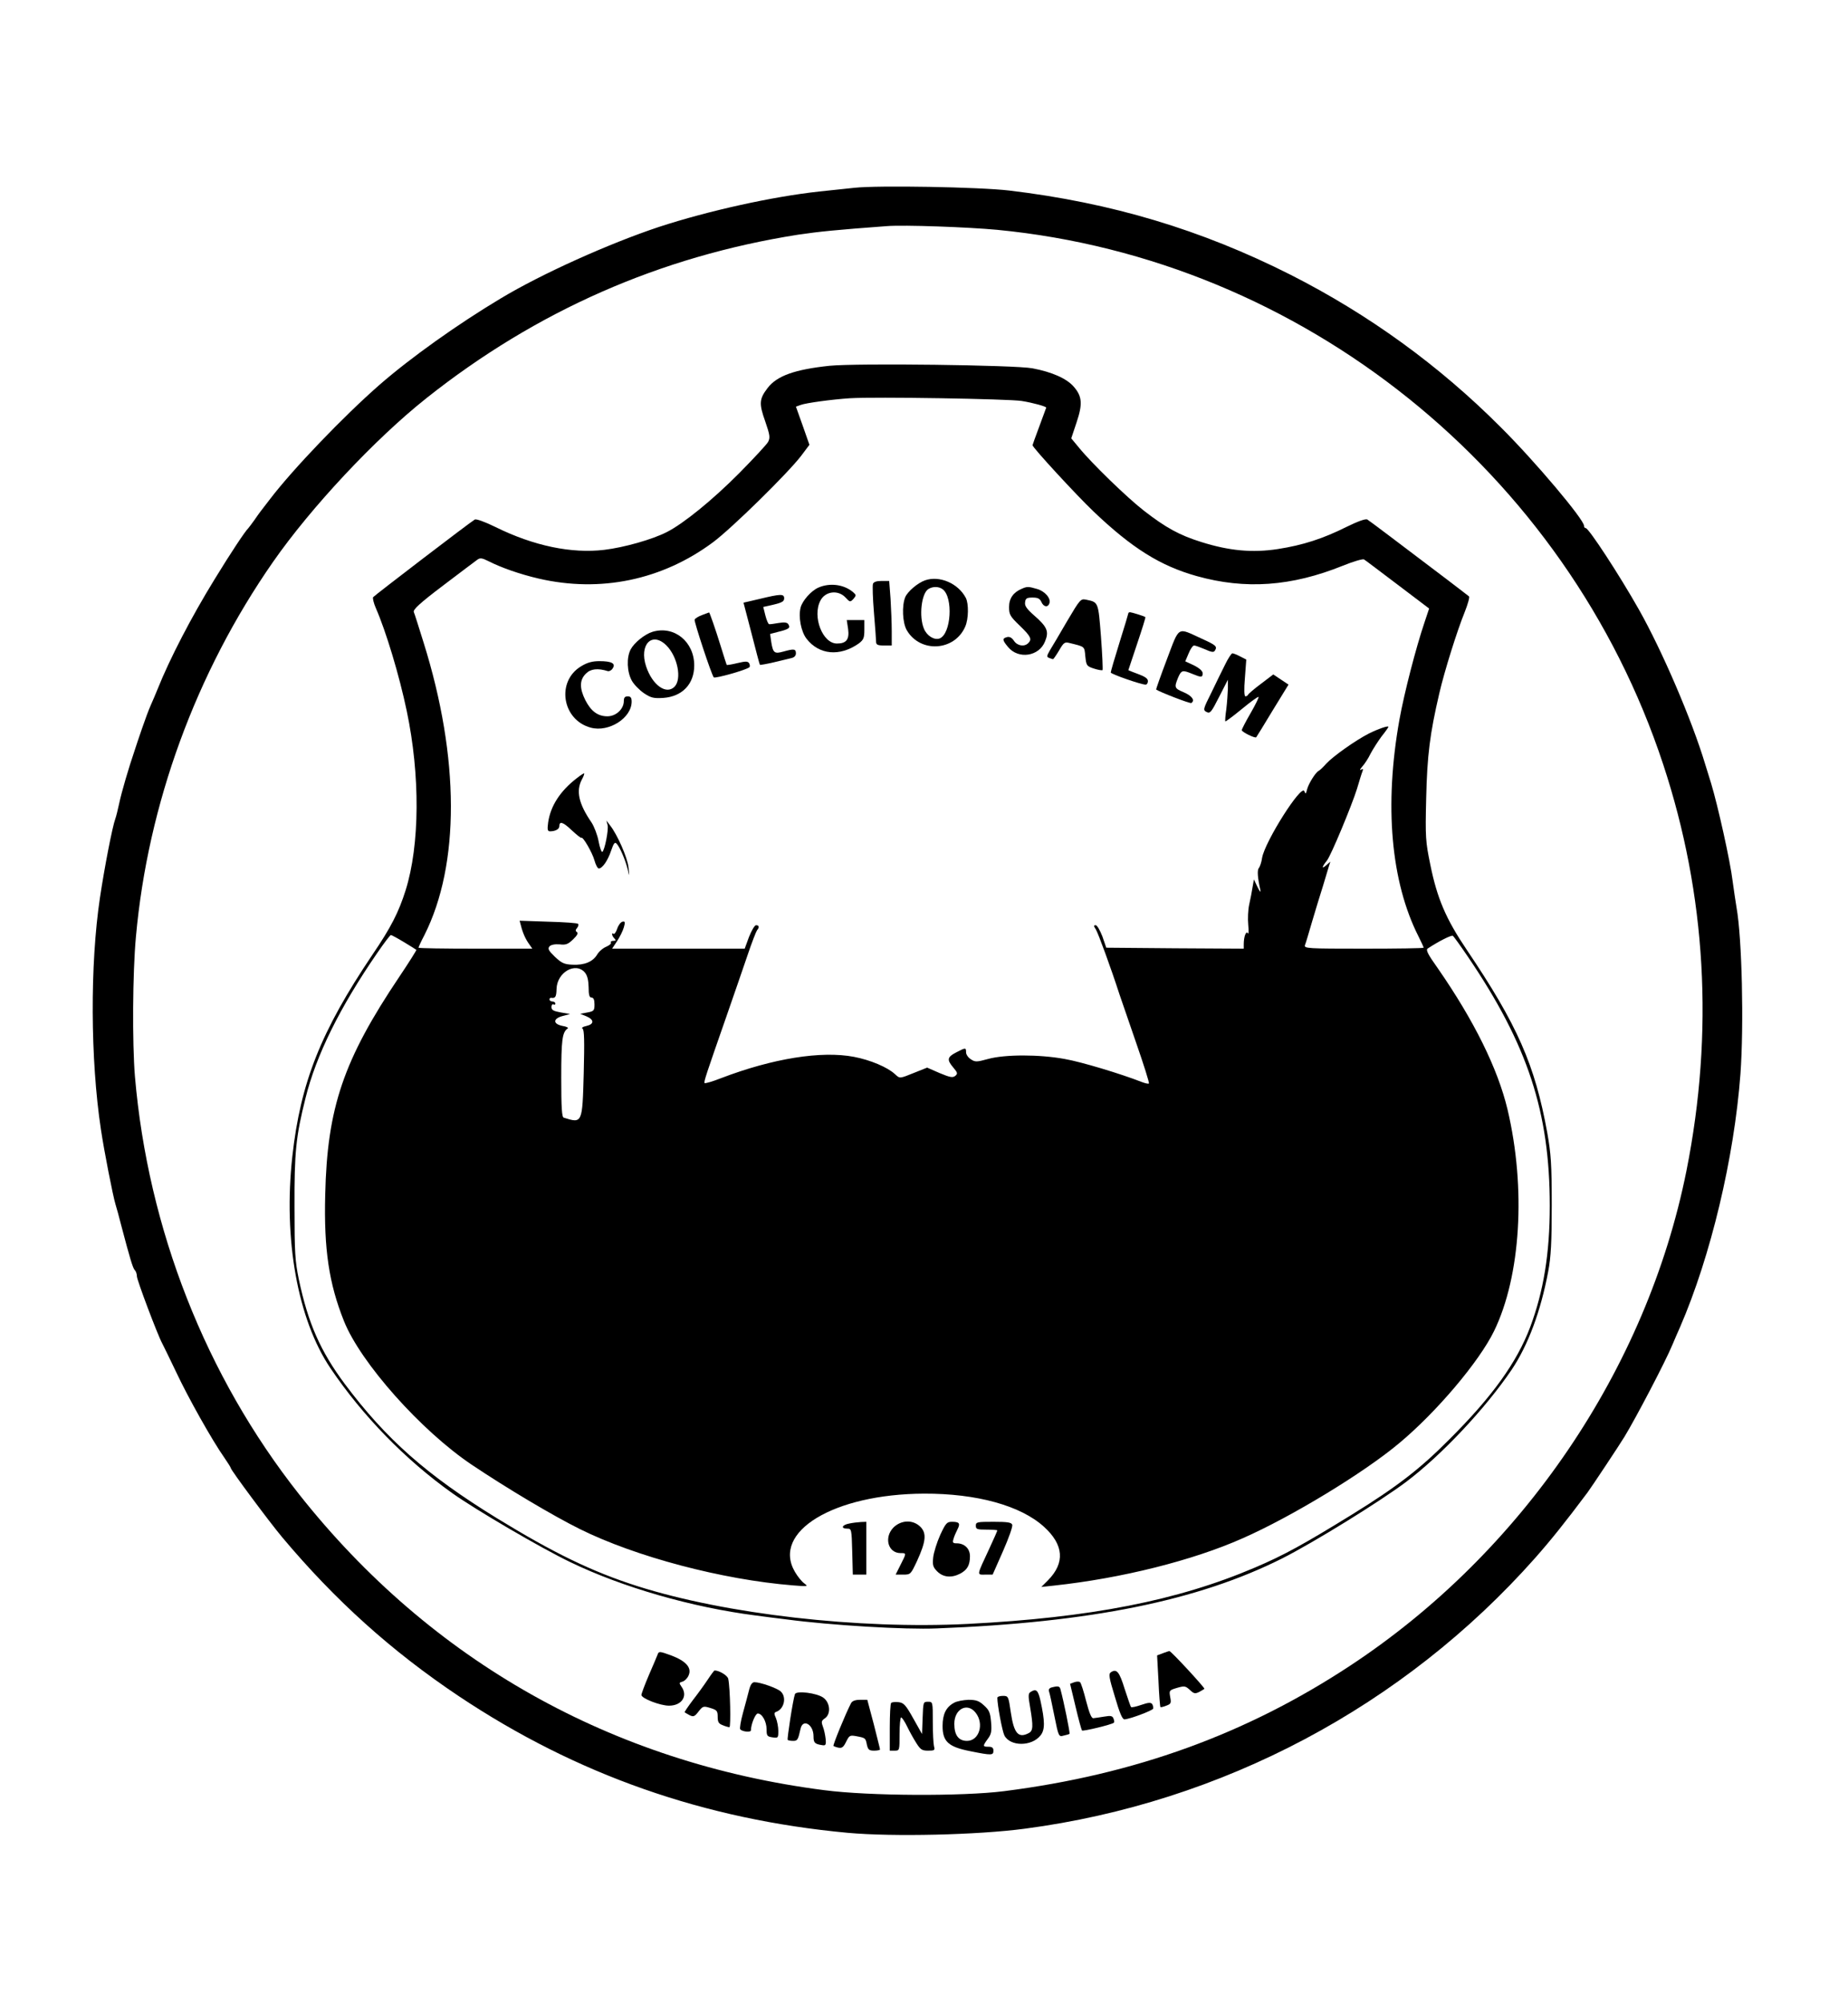 <?xml version="1.0" standalone="no"?>
<!DOCTYPE svg PUBLIC "-//W3C//DTD SVG 20010904//EN"
 "http://www.w3.org/TR/2001/REC-SVG-20010904/DTD/svg10.dtd">
<svg version="1.0" xmlns="http://www.w3.org/2000/svg"
 width="945pt" height="1024pt" viewBox="0 0 945 1024"
 preserveAspectRatio="xMidYMid meet">
<g transform="translate(0,1024) scale(0.1,-0.1)"
fill="#000000" stroke="none">
<path d="M4370 9280 c-41 -4 -122 -13 -180 -19 -239 -26 -566 -98 -820 -181
-253 -84 -601 -240 -810 -366 -216 -129 -461 -303 -620 -442 -182 -159 -441
-429 -558 -582 -23 -30 -45 -59 -50 -65 -4 -5 -19 -26 -32 -45 -14 -19 -27
-37 -30 -40 -16 -15 -88 -123 -173 -262 -117 -190 -229 -405 -292 -563 -9 -22
-24 -58 -34 -80 -10 -22 -30 -76 -45 -120 -15 -44 -32 -93 -37 -110 -30 -87
-68 -217 -79 -270 -7 -33 -16 -69 -20 -80 -15 -39 -56 -251 -79 -405 -51 -341
-49 -827 5 -1184 17 -114 61 -337 74 -381 5 -16 19 -66 30 -110 44 -167 59
-218 69 -228 6 -6 11 -20 11 -32 0 -19 106 -300 129 -342 5 -10 38 -76 72
-148 61 -130 184 -349 246 -437 18 -26 33 -50 33 -53 0 -10 196 -274 263 -354
271 -323 560 -583 904 -813 601 -401 1254 -630 1988 -698 231 -21 665 -11 905
21 1010 133 1938 626 2610 1384 82 93 152 180 268 335 18 24 163 242 189 285
59 97 210 385 245 470 9 22 27 63 39 90 157 362 277 866 309 1295 18 250 8
694 -20 850 -5 30 -14 91 -20 135 -12 102 -76 388 -110 500 -5 17 -19 62 -31
100 -67 223 -219 578 -339 790 -100 177 -256 415 -271 415 -5 0 -9 5 -9 12 0
32 -249 328 -425 503 -315 316 -675 577 -1075 780 -457 231 -918 369 -1440
431 -153 18 -670 27 -790 14z m730 -215 c1560 -151 2911 -1235 3405 -2733 220
-666 260 -1369 119 -2077 -203 -1014 -840 -1951 -1719 -2530 -531 -350 -1102
-557 -1770 -642 -213 -27 -690 -25 -920 5 -1085 139 -2012 661 -2685 1512
-478 605 -773 1356 -840 2137 -14 170 -12 529 5 713 61 679 307 1351 701 1917
195 280 522 629 784 837 563 447 1196 725 1900 836 108 16 198 25 455 44 87 7
415 -5 565 -19z"/>
<path d="M4242 8370 c-178 -19 -269 -51 -317 -114 -43 -56 -44 -80 -12 -170
24 -70 26 -83 15 -105 -7 -13 -74 -85 -148 -160 -135 -136 -285 -258 -370
-301 -74 -38 -219 -79 -320 -91 -167 -20 -361 20 -557 117 -55 27 -98 42 -105
38 -27 -16 -513 -388 -520 -397 -3 -6 3 -31 14 -56 52 -119 120 -344 158 -526
69 -328 67 -685 -6 -917 -35 -111 -75 -190 -169 -328 -264 -392 -368 -653
-410 -1031 -47 -423 27 -835 195 -1084 163 -242 383 -468 622 -638 121 -86
454 -281 604 -353 267 -129 621 -231 949 -273 44 -6 115 -15 157 -20 224 -30
608 -53 768 -46 786 30 1337 142 1767 358 162 82 497 289 632 390 181 136 405
374 540 573 85 126 150 301 188 504 14 75 18 147 18 340 0 212 -4 262 -23 370
-63 347 -153 551 -412 935 -106 157 -151 262 -186 435 -24 117 -26 138 -21
340 5 219 19 329 67 535 26 113 91 320 130 416 16 40 26 76 22 80 -4 3 -54 42
-112 86 -243 184 -396 300 -408 307 -9 5 -48 -9 -105 -37 -122 -61 -224 -94
-353 -114 -130 -20 -248 -9 -391 36 -112 35 -181 73 -292 159 -88 68 -270 245
-334 324 l-39 47 27 81 c32 95 29 134 -15 184 -36 41 -110 74 -210 93 -88 17
-898 27 -1038 13z m983 -180 c57 -9 125 -28 125 -34 0 0 -16 -43 -35 -95 -19
-51 -35 -95 -35 -97 0 -12 225 -256 311 -338 198 -189 343 -279 528 -331 250
-70 485 -53 748 53 54 22 103 36 108 32 6 -3 83 -62 172 -129 l161 -122 -24
-72 c-43 -127 -103 -358 -128 -497 -78 -436 -44 -828 98 -1108 14 -28 26 -54
26 -57 0 -3 -138 -5 -306 -5 -287 0 -306 1 -301 18 4 9 20 64 37 122 17 58 42
139 55 180 12 41 26 86 30 100 l8 25 -23 -20 c-23 -20 -20 -6 5 25 20 23 129
286 154 367 12 40 24 80 28 89 5 13 3 15 -8 9 -8 -5 -4 3 7 16 12 13 31 42 42
65 12 23 37 62 56 88 20 25 36 48 36 50 0 8 -54 -11 -100 -34 -67 -34 -183
-116 -218 -154 -17 -19 -34 -35 -39 -37 -15 -7 -51 -64 -59 -94 -6 -25 -8 -26
-14 -10 -14 39 -201 -256 -216 -340 -3 -22 -11 -46 -17 -53 -9 -11 -6 -50 8
-112 3 -15 -2 -10 -14 14 l-19 40 -7 -40 c-3 -21 -11 -61 -17 -88 -6 -26 -8
-74 -5 -104 3 -31 2 -51 -2 -43 -9 14 -21 -17 -21 -57 l0 -22 -351 2 -352 3
-20 58 c-12 31 -27 57 -34 57 -11 0 -11 -4 1 -22 12 -20 76 -194 121 -333 8
-22 45 -132 84 -244 39 -112 69 -207 66 -210 -3 -3 -20 1 -38 8 -105 41 -306
102 -392 117 -130 24 -307 24 -393 0 -58 -16 -66 -16 -88 -1 -13 8 -24 24 -24
35 0 25 -2 25 -50 0 -47 -24 -49 -38 -15 -78 22 -26 23 -31 10 -42 -13 -11
-27 -8 -80 14 l-64 28 -65 -26 c-77 -31 -74 -31 -100 -7 -38 35 -125 72 -209
88 -167 32 -416 -8 -680 -109 -43 -17 -81 -28 -84 -25 -5 6 7 41 112 342 36
105 85 244 107 310 22 66 45 124 49 129 13 15 11 26 -5 26 -7 0 -23 -27 -36
-60 l-22 -60 -339 0 -339 0 25 38 c14 21 30 53 35 71 8 27 6 32 -7 29 -9 -2
-21 -18 -27 -36 -6 -18 -15 -30 -19 -26 -4 4 -7 3 -7 -2 0 -6 5 -15 12 -22 9
-9 8 -12 -6 -12 -9 0 -15 -4 -12 -9 3 -5 -8 -14 -24 -21 -17 -7 -38 -25 -47
-41 -22 -36 -65 -54 -126 -51 -42 2 -55 8 -90 41 -33 32 -37 41 -27 53 8 8 27
12 52 10 32 -4 43 1 69 26 20 19 27 32 19 37 -8 5 -8 11 1 21 6 8 9 17 5 21
-3 4 -72 9 -153 11 l-146 5 7 -26 c9 -36 23 -68 42 -94 l16 -23 -291 0 c-160
0 -291 2 -291 5 0 3 13 32 30 64 182 361 181 906 -4 1496 -24 77 -46 147 -50
156 -5 12 30 45 149 135 86 65 165 125 175 132 15 11 24 10 58 -7 67 -34 162
-67 257 -89 316 -73 631 -7 890 185 97 72 383 353 452 443 l42 56 -34 97 -35
98 25 9 c27 10 159 28 250 34 127 8 813 -3 880 -14z m-3160 -2766 c33 -20 62
-38 64 -40 2 -1 -37 -63 -86 -136 -287 -427 -370 -671 -380 -1117 -7 -277 19
-453 96 -645 85 -213 394 -560 653 -734 182 -122 416 -261 553 -329 286 -142
729 -259 1090 -288 76 -6 79 -6 58 10 -13 9 -34 35 -48 59 -120 205 198 398
660 400 269 1 494 -61 613 -169 102 -92 109 -185 21 -274 l-34 -34 65 7 c344
37 709 128 965 242 250 110 620 335 800 486 191 159 409 417 485 573 137 281
164 731 69 1133 -50 209 -171 454 -356 721 -52 73 -63 95 -52 102 56 37 120
69 128 65 5 -3 40 -52 78 -108 306 -451 418 -794 418 -1273 0 -244 -32 -437
-100 -619 -68 -180 -193 -355 -415 -576 -149 -150 -267 -241 -495 -382 -250
-154 -350 -209 -498 -272 -396 -169 -841 -256 -1469 -288 -560 -28 -1237 50
-1688 193 -232 74 -428 169 -720 348 -358 220 -566 404 -777 686 -124 167
-187 308 -235 535 -19 93 -22 135 -22 370 -1 278 7 360 56 555 54 219 176 466
367 743 35 51 66 92 70 92 3 0 33 -16 66 -36z m926 -156 c13 -16 18 -39 19
-75 0 -40 4 -53 15 -53 10 0 15 -11 15 -35 0 -31 -3 -35 -36 -41 l-37 -7 32
-13 c40 -17 40 -40 0 -49 -19 -4 -27 -10 -20 -14 9 -6 10 -65 6 -227 -7 -258
-7 -258 -102 -228 -10 2 -13 52 -13 204 0 195 5 233 33 252 6 3 -6 10 -26 13
-51 10 -50 38 1 51 l37 10 -47 8 c-38 7 -48 12 -48 28 0 10 5 16 10 13 6 -3
10 -1 10 4 0 6 -7 11 -15 11 -8 0 -15 5 -15 10 0 6 3 9 8 9 22 -4 27 5 28 45
2 85 97 140 145 84z"/>
<path d="M4730 7273 c-37 -13 -89 -57 -101 -86 -18 -44 -14 -131 8 -169 69
-118 245 -107 299 19 17 39 18 116 3 146 -39 75 -135 116 -209 90z m91 -46
c54 -41 43 -228 -16 -251 -27 -10 -65 13 -80 49 -27 63 -13 183 23 204 23 14
54 13 73 -2z"/>
<path d="M4464 7255 c-3 -8 -1 -74 5 -146 6 -73 11 -140 11 -150 0 -15 8 -19
40 -19 l40 0 0 73 c0 41 -3 115 -6 165 l-7 92 -39 0 c-25 0 -41 -5 -44 -15z"/>
<path d="M4185 7236 c-37 -16 -82 -67 -91 -102 -12 -48 2 -122 30 -159 64 -83
170 -93 267 -25 25 19 29 28 29 71 l0 49 -45 0 -45 0 7 -46 c7 -53 -9 -74 -57
-74 -74 0 -127 138 -85 219 25 49 91 57 129 16 22 -24 24 -24 40 -7 15 18 15
20 -1 34 -46 40 -119 50 -178 24z"/>
<path d="M5225 7230 c-43 -18 -65 -49 -65 -93 0 -39 5 -48 55 -96 57 -55 63
-69 43 -89 -20 -20 -56 -14 -73 12 -11 16 -22 22 -35 19 -26 -7 -25 -15 5 -51
53 -64 159 -48 189 29 21 51 11 74 -54 131 -40 35 -51 51 -48 69 2 20 9 24 38
24 27 0 37 -5 45 -22 11 -26 33 -30 41 -8 10 25 -23 63 -63 74 -44 13 -51 13
-78 1z"/>
<path d="M3884 7178 l-82 -19 41 -157 c22 -86 41 -159 43 -161 1 -1 33 4 71
13 37 9 78 19 91 22 14 3 22 12 22 24 0 23 -10 24 -64 9 -46 -13 -53 -7 -62
48 l-6 42 46 12 c51 13 59 19 47 38 -6 9 -20 11 -50 6 -22 -4 -44 -7 -48 -6
-4 0 -13 20 -19 44 l-11 44 53 12 c43 10 54 17 54 32 0 24 -18 23 -126 -3z"/>
<path d="M5456 7063 c-38 -65 -77 -132 -88 -149 -16 -29 -17 -32 -2 -38 8 -3
17 -6 19 -6 2 0 16 20 31 45 23 40 29 44 52 38 81 -20 77 -16 82 -69 5 -47 7
-50 44 -62 21 -7 41 -10 44 -8 2 3 -1 80 -8 171 -14 179 -13 176 -75 189 -29
6 -31 4 -99 -111z"/>
<path d="M3591 7096 c-19 -7 -36 -17 -39 -24 -3 -11 86 -281 98 -295 6 -7 168
38 182 52 4 3 3 12 -1 20 -7 11 -18 11 -60 1 -29 -7 -53 -11 -55 -9 -1 2 -15
45 -30 94 -27 88 -58 176 -60 174 0 0 -16 -6 -35 -13z"/>
<path d="M5770 7105 c0 -2 -20 -70 -45 -149 -25 -80 -45 -149 -45 -154 0 -8
155 -62 178 -62 7 0 12 8 12 18 0 13 -15 23 -50 36 -27 10 -50 19 -50 20 0 0
20 61 45 135 25 74 44 135 42 136 -5 5 -71 25 -78 25 -5 0 -9 -2 -9 -5z"/>
<path d="M3337 7010 c-40 -12 -94 -56 -112 -90 -22 -42 -19 -115 6 -160 11
-20 40 -49 62 -64 36 -24 50 -27 99 -24 97 7 158 71 158 166 0 122 -103 205
-213 172z m71 -70 c57 -57 80 -172 41 -211 -42 -42 -113 8 -145 104 -37 111
30 181 104 107z"/>
<path d="M5967 6869 c-32 -84 -56 -153 -55 -154 16 -12 173 -73 180 -69 20 13
4 36 -37 54 -50 21 -51 25 -31 75 17 39 22 41 73 20 46 -19 53 -19 53 3 0 11
-16 26 -44 40 l-45 21 17 40 c9 23 22 41 28 41 7 0 31 -9 55 -19 33 -15 45
-17 51 -8 14 22 8 28 -67 62 -127 58 -112 68 -178 -106z"/>
<path d="M6265 6843 c-16 -32 -48 -97 -71 -145 -42 -84 -43 -88 -24 -98 18 -9
24 -2 64 77 l45 88 0 -45 c-1 -25 -4 -72 -8 -105 -5 -33 -7 -62 -5 -63 1 -2
39 26 84 63 45 37 83 65 86 62 2 -2 -16 -40 -41 -83 -25 -43 -45 -82 -45 -87
0 -9 68 -43 74 -36 2 2 40 64 84 137 l81 132 -39 26 -39 26 -63 -48 c-35 -26
-64 -51 -66 -56 -2 -4 -8 -8 -13 -8 -7 0 -8 35 -3 94 l7 94 -31 16 c-17 9 -35
16 -40 16 -5 0 -22 -26 -37 -57z"/>
<path d="M2972 6834 c-129 -77 -98 -275 49 -314 92 -25 209 49 209 133 0 20
-5 27 -20 27 -15 0 -20 -7 -20 -24 0 -41 -40 -78 -84 -78 -49 0 -84 26 -113
83 -30 60 -30 103 3 135 24 25 61 29 112 13 8 -2 19 4 25 14 17 25 -5 37 -68
37 -36 0 -62 -7 -93 -26z"/>
<path d="M2950 6262 c-86 -66 -135 -143 -147 -227 -5 -37 -3 -45 10 -45 26 0
47 11 47 25 0 29 19 23 63 -19 26 -24 48 -42 50 -39 8 7 56 -76 67 -116 6 -22
16 -41 22 -41 18 0 46 40 63 91 13 38 19 46 28 36 16 -16 45 -83 57 -132 9
-39 9 -39 4 10 -5 50 -57 168 -94 215 l-19 25 6 -23 c6 -24 -15 -130 -27 -137
-4 -3 -13 22 -19 54 -6 33 -23 76 -36 96 -66 96 -80 161 -50 219 9 16 14 30
12 32 -1 2 -18 -9 -37 -24z"/>
<path d="M4342 2451 c-37 -7 -44 -26 -9 -26 21 0 22 -3 25 -117 l3 -118 34 0
35 0 0 135 0 135 -27 -1 c-16 -1 -43 -4 -61 -8z"/>
<path d="M4569 2431 c-50 -51 -28 -131 36 -131 31 0 31 1 0 -60 l-25 -50 38 0
c39 0 39 1 72 71 45 99 49 140 17 173 -38 38 -98 36 -138 -3z"/>
<path d="M4808 2393 c-17 -38 -33 -89 -36 -115 -4 -40 -1 -50 21 -72 30 -30
73 -34 117 -11 36 19 50 43 50 89 0 39 -28 66 -68 66 -20 0 -22 4 -16 23 3 12
13 34 20 48 16 31 10 39 -28 39 -26 0 -32 -7 -60 -67z"/>
<path d="M4990 2440 c0 -18 7 -20 55 -20 30 0 55 -2 55 -4 0 -2 -18 -44 -41
-93 -66 -142 -65 -133 -21 -133 l38 0 53 120 c29 66 51 127 47 135 -4 12 -24
15 -96 15 -83 0 -90 -1 -90 -20z"/>
<path d="M3363 1782 c-3 -9 -24 -57 -45 -106 -21 -49 -38 -95 -38 -101 0 -18
96 -55 141 -55 65 0 98 49 64 97 -13 19 -13 21 5 26 11 3 25 17 31 31 18 39
-12 74 -89 103 -58 21 -63 22 -69 5z"/>
<path d="M5946 1788 l-29 -11 7 -130 c3 -72 8 -132 10 -134 2 -2 15 1 30 7 24
9 26 13 20 44 -6 34 -5 35 35 47 38 11 43 10 65 -10 21 -20 27 -21 48 -11 12
7 25 14 27 16 4 4 -171 194 -179 193 -3 0 -18 -5 -34 -11z"/>
<path d="M3619 1653 c-18 -27 -52 -74 -77 -106 -24 -32 -43 -60 -41 -61 2 -2
14 -8 26 -15 19 -9 25 -7 45 19 22 28 25 29 61 18 33 -10 37 -15 37 -45 0 -27
5 -35 26 -43 14 -6 29 -10 34 -10 8 0 4 201 -6 247 -3 17 -46 43 -70 43 -2 0
-18 -21 -35 -47z"/>
<path d="M5681 1691 c-13 -8 -10 -27 20 -125 24 -82 38 -116 49 -116 26 1 144
45 147 55 1 6 -1 16 -5 23 -7 9 -18 9 -56 -4 -26 -9 -49 -14 -52 -11 -3 2 -17
45 -33 93 -27 88 -41 104 -70 85z"/>
<path d="M5494 1640 l-22 -8 28 -117 c15 -64 30 -118 33 -122 6 -5 155 31 163
40 3 2 2 12 -2 21 -5 14 -14 16 -48 10 -22 -4 -47 -7 -55 -8 -10 -1 -21 27
-37 88 -12 48 -26 92 -31 96 -4 4 -18 4 -29 0z"/>
<path d="M3830 1598 c-6 -24 -20 -76 -31 -116 -11 -40 -17 -77 -14 -82 8 -13
55 -18 55 -6 0 31 23 86 35 86 22 0 45 -41 45 -81 0 -33 3 -37 30 -41 29 -4
30 -3 30 33 0 21 -6 50 -12 65 -10 22 -10 28 0 32 42 14 56 76 24 105 -19 17
-104 47 -134 47 -12 0 -21 -13 -28 -42z"/>
<path d="M5377 1613 c-11 -3 -16 -11 -13 -19 3 -7 15 -63 27 -123 22 -110 23
-111 48 -104 14 3 28 7 30 9 4 3 -30 169 -46 227 -4 17 -12 19 -46 10z"/>
<path d="M5270 1590 c-12 -7 -13 -19 -2 -80 16 -96 15 -118 -7 -130 -53 -28
-76 -3 -92 105 -12 84 -13 85 -41 85 -15 0 -28 -4 -28 -10 0 -36 25 -170 36
-192 29 -57 139 -58 185 0 23 29 23 71 -1 180 -12 52 -22 60 -50 42z"/>
<path d="M4065 1579 c-10 -28 -41 -229 -37 -234 3 -3 16 -5 28 -5 22 0 25 5
38 63 12 52 66 21 66 -39 0 -34 6 -40 45 -46 17 -3 20 2 17 32 -2 19 -8 48
-14 63 -9 25 -8 30 11 43 31 22 26 80 -9 105 -33 24 -138 37 -145 18z"/>
<path d="M4352 1533 c-29 -56 -94 -215 -90 -219 3 -2 15 -7 27 -9 17 -3 25 4
38 31 16 32 19 34 52 28 47 -9 47 -9 54 -44 6 -25 11 -30 37 -30 16 0 30 3 30
6 0 4 -15 62 -32 130 l-33 124 -37 0 c-25 0 -40 -6 -46 -17z"/>
<path d="M4879 1535 c-41 -22 -59 -58 -59 -119 0 -80 30 -107 143 -129 109
-22 117 -21 117 3 0 15 -7 20 -25 20 -30 0 -31 3 -4 40 18 24 21 38 17 86 -4
49 -10 62 -37 86 -25 23 -40 28 -79 28 -26 -1 -59 -7 -73 -15z m110 -51 c45
-57 18 -144 -44 -144 -43 0 -65 29 -65 87 0 77 67 111 109 57z"/>
<path d="M4557 1534 c-4 -4 -7 -61 -7 -126 l0 -118 25 0 c25 0 25 1 25 85 0
47 4 85 8 85 4 0 18 -20 30 -45 12 -25 33 -63 47 -85 22 -35 30 -40 61 -40 33
0 36 2 30 23 -3 12 -6 68 -6 125 0 102 0 102 -25 102 -24 0 -24 -2 -27 -82
l-3 -83 -45 80 c-39 70 -49 80 -76 83 -16 2 -33 0 -37 -4z"/>
</g>
</svg>
